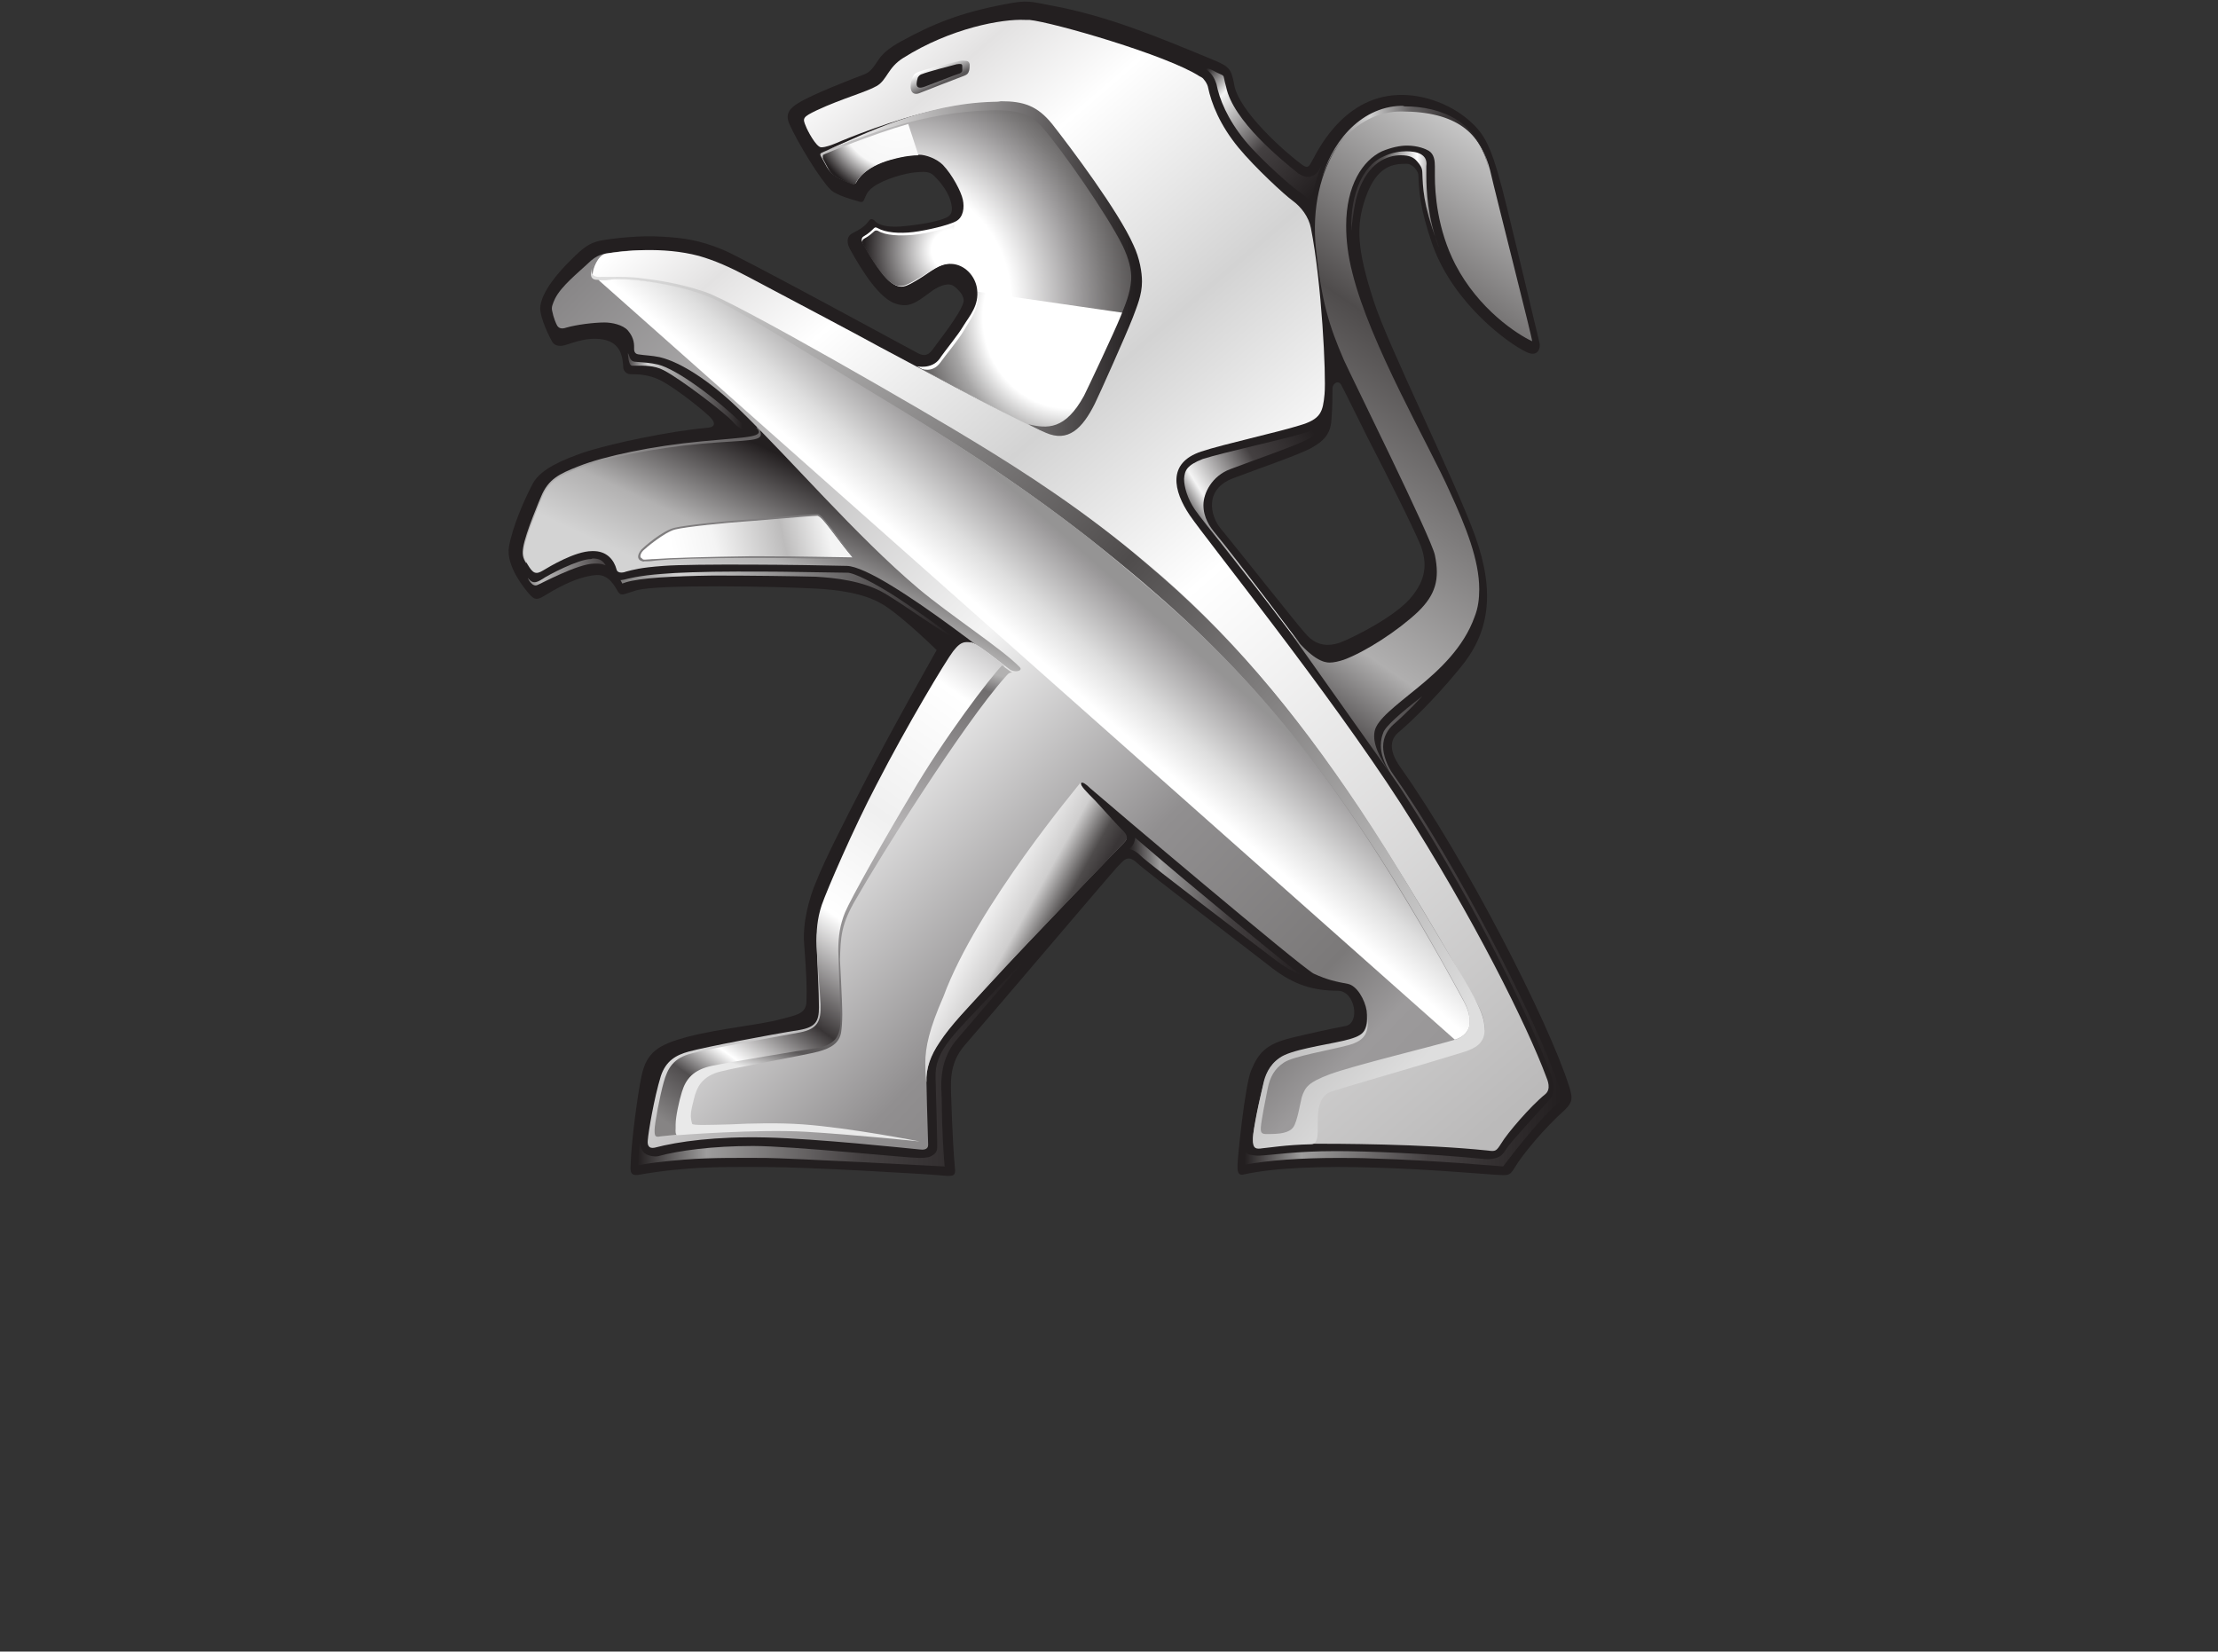 <svg xmlns:x="http://ns.adobe.com/Extensibility/1.0/" xmlns:i="http://ns.adobe.com/AdobeIllustrator/10.0/" xmlns:graph="http://ns.adobe.com/Graphs/1.0/" xmlns:cc="http://creativecommons.org/ns#" xmlns:dc="http://purl.org/dc/elements/1.1/" xmlns:rdf="http://www.w3.org/1999/02/22-rdf-syntax-ns#" xmlns:svg="http://www.w3.org/2000/svg" xmlns="http://www.w3.org/2000/svg" xmlns:xlink="http://www.w3.org/1999/xlink" version="1.1" id="svg2443" x="0px" y="0px" viewBox="0 0 390 290.4" enable-background="new 0 0 390 290.4" xml:space="preserve">
<rect x="0" y="0" width="390" height="290.4" fill="#333333" stroke="none"/>
    <g>
	<g>
		<path id="path2494" fill="#231F20" d="M275.9,191c-3.6-11.4-18.2-39.9-29.6-56c-2.5-3.5-1.6-5.3-0.2-6.4c1.3-1.1,5.6-5,10.6-11.1    c5.1-6.1,6.3-13.1,2.7-23.2c-3.6-10-15.4-33.6-17.9-41.5c-2.9-9-3.1-13.1-1.4-18c2-5.8,5-6,7.2-6c1.2,0,2.1,1.4,2.1,2    c0.1,2.6,0.2,5.7,2.5,12.3c3.8,10.5,13.5,17.4,16.5,18.8c2.1,1,2.5-0.8,2.3-1.6c-0.2-0.8-3.3-13.9-5.7-23.7    c-2.5-10.3-3.7-12.5-5.9-14.7c-3.5-3.5-8.8-5.4-13.3-5.2c-10.1,0.4-14.5,10.7-15.1,11.6c-0.5,0.9-0.7,1.4-1.7,0.7    c-2.9-2.1-11.3-9.5-12-14.2c-0.5-2.7-0.9-3.1-3.5-4.2c-10.1-4.2-18.8-7.8-28.5-9.6c-3.9-0.7-4.1-1.1-8.6-0.2    c-7.7,1.5-12.4,3.4-18.2,6.6c-3.2,1.8-3.6,3-4.2,3.8c-0.5,0.7-1,1.5-2.1,1.9c-1.9,0.7-9.1,3.5-11.5,5c-1.5,0.9-2.4,1.9-1.6,3.7    c1.4,3.2,5.5,9.9,7.3,11.6c1.1,1,3.8,1.7,4.5,1.9c0.6,0.2,1.1,0.4,1.3-0.1c0.3-0.6,0.4-1.4,1.6-2.3c1.9-1.4,5.5-2.4,7.4-2.6    c1.5-0.1,2.3-0.2,3.1,0.4c0.7,0.6,2.5,2.5,3.1,4.5c0.6,1.9,0.2,2.7-0.8,3.1c-1,0.5-4.1,1.2-7.7,1.5c-3.6,0.3-4.6-0.7-4.8-1    c-0.2-0.2-0.7-0.5-1,0c-0.6,0.9-1.5,1.5-2.9,2.2c-0.8,0.4-1.2,1.3-0.5,2.7c2.3,4.2,5.3,8.8,8.1,9.7c2.2,0.7,3.4,0,5.9-1.9    c2.2-1.7,3.7-1.7,4.3-1.2c0.7,0.5,2,1.7,1.7,2.9c-0.6,2.1-4.6,7.1-5.3,8.1c-0.7,1-1.4,1.5-2.7,0.8c-1.9-1-30.5-16.6-34.3-18.2    c-4.2-1.7-6.9-2.1-11-2.3c-3.3-0.2-7.7,0.2-10.5,0.7c-2,0.4-3.2,1.4-5,3.2c-2.6,2.5-5.3,5.8-5.6,8.4c-0.2,1.9,1.9,5.9,2.1,6.2    c0.2,0.3,0.6,0.8,1.7,0.7c1.1-0.1,4-1.7,7.3-1.1c3.1,0.6,3.4,3.1,3.5,5c0,0.3,0.4,1.1,1.3,1.1c1.2,0,3.1,0,5.3,1.1    c2.7,1.4,8.1,5.7,8.9,6.7c0.7,0.8,0.6,1.5-0.6,1.6c-6.8,0.6-17.2,2.8-22,4.4c-3.4,1.2-7.4,2.8-8.8,5.4c-1.6,3-3.6,7.7-4.2,11.1    c-0.6,3.4,2.8,7.5,3.7,8.5c0.6,0.6,1,1,2.1,0.4c1.7-1,5.7-3.6,9.6-3.9c2.3-0.1,3.3,2.2,3.8,3c0.6,0.8,1.1,0.3,3.2-0.3    c3.7-1.1,24.5-0.7,31.8-0.3c3.3,0.2,8,0.7,11.4,2.7c3.4,2,9.6,8.1,9.6,8.1s-8.2,14.5-12.6,23.1c-4.1,7.9-7.1,13.9-8.5,17.4    c-1.4,3.2-2.5,7.6-2.2,11.2c0.4,5.2,0.5,7.8,0.4,10.2c-0.1,2.1-1.9,2.3-4.5,3c-3.6,1-10.6,1.6-16.4,3.1c-5.2,1.4-7.2,2.7-8.1,6.9    c-0.7,3.3-1.8,11.6-1.9,15.4c-0.1,1.5-0.1,2.3,1.8,1.9c1.1-0.2,4.1-0.7,8-1c4.8-0.4,10.1-0.3,14.1-0.3c7.5,0,29.5,1.3,31,1.5    c1.9,0.2,2.3,0,2.1-1.4c-0.2-1.8-0.5-7.7-0.6-11.2c-0.1-3.5-0.6-7,2.4-10.4c3-3.4,25.4-29.8,26.7-31.2c1.1-1.1,1.8-2.4,3.5-0.8    c1.7,1.6,20.2,15.7,23.9,18.6c3.8,2.9,7.2,3.9,11.5,3.9c3,0.1,3.9,5.7,1.3,6.2c-2.7,0.5-6.7,1.4-9.6,2.1c-4.4,1.1-5.7,2.6-7,5.7    c-1.1,2.6-2.4,15.5-2.4,16.6c0,0.8-0.1,2,1.1,1.7c5.4-1.2,13.9-1.5,23.1-1.2c10.5,0.3,20.7,1.3,22.1,1.3c1.5,0.1,1.7-0.1,2.5-1.4    c1.3-2.2,5.3-7,8.7-10C276.5,193.8,276.6,193.2,275.9,191 M235.6,113c-2.7,0.9-4.4,0.1-5.7-1.2c-1.3-1.3-11.9-14.8-15.3-18.9    c-1.7-2.1-3-6.8,2.2-8.8c4.2-1.6,11.8-4.2,13.9-5.4c2.1-1.2,3.2-2.4,3.4-4.7c0.2-2.3,0.2-4.9,0.2-5.7c0-0.9,1.1-1.6,1.6-0.5    c0.4,0.7,2.3,4.6,4.6,9.2c3.5,6.8,7.8,15.3,9.3,18.9c1.3,3.5,0.7,6.1-1.4,8.8C245.6,108.4,237.5,112.3,235.6,113"/>

        <linearGradient id="path2520_1_" gradientUnits="userSpaceOnUse" x1="18.217" y1="740.817" x2="-24.142" y2="805.695" gradientTransform="matrix(1.376 0 0 1.452 247.608 -1047.499)">
			<stop offset="0" style="stop-color:#D3D3D3"/>
            <stop offset="0.368" style="stop-color:#4F4C4C"/>
            <stop offset="0.368" style="stop-color:#4F4C4C"/>
            <stop offset="0.813" style="stop-color:#B0AFAF"/>
            <stop offset="1" style="stop-color:#231F20"/>
		</linearGradient>
        <path id="path2520" fill="url(#path2520_1_)" d="M246.4,18.8c-8.3,0-16.6,10.1-15,25.1l0,0c1,9.2,2.3,13.4,4.9,19.4l0,0    c1.3,2.9,15.4,31.3,16,34.3l0,0c0.9,4.3,0.1,7-3,10l0,0c-3.5,3.3-9.2,7-13,8.4l0,0c-0.9,0.3-1.8,0.5-2.5,0.5l0,0    c-0.9,0-3.1-0.3-7.2-5.7l0,0l18.2,25.7c-2.3-3.3-3.5-5.8-3.1-7.9l0,0c0.4-2.1,3.7-4.5,7.6-7.7l0,0c3.8-3.1,8.1-7.1,10-12.5l0,0    c0.6-1.5,0.8-3.1,0.8-4.8l0,0c0-5.1-2.3-10.9-5.2-17.2l0,0c-3.6-8.1-14-25.9-17.1-38.4l0,0c-0.8-3.1-1.1-5.8-1.1-8.3l0,0    c0-7.1,2.9-11.5,6.3-13.1l0,0c1.7-0.7,3.2-1,4.4-1l0,0c1.9,0,3.3,0.6,3.8,0.9l0,0c1,0.6,1.1,1.8,1.1,2.8l0,0v0.2    c0,0.2,0,0.7,0,1.5l0,0c0,2.9,0.4,9.3,3.6,15.5l0,0c4.1,7.9,10.9,12.3,13.5,13.5l0,0c0.2,0.1-6.3-25.3-7.4-30.1l0,0    C260.6,24.5,256.9,18.9,246.4,18.8L246.4,18.8C246.5,18.8,246.5,18.8,246.4,18.8L246.4,18.8C246.4,18.8,246.4,18.8,246.4,18.8"/>

        <linearGradient id="path2546_1_" gradientUnits="userSpaceOnUse" x1="-100.823" y1="787.893" x2="-93.143" y2="770.303" gradientTransform="matrix(1.376 0 0 1.452 247.608 -1047.499)">
			<stop offset="0" style="stop-color:#B2B1B1"/>
            <stop offset="0.2" style="stop-color:#B2B1B1"/>
            <stop offset="0.99" style="stop-color:#656263"/>
            <stop offset="0.99" style="stop-color:#656263"/>
            <stop offset="1" style="stop-color:#656263"/>
		</linearGradient>
        <path id="path2546" fill="url(#path2546_1_)" d="M133,75.2c1.6,1.7-1.2,1.6-9.6,2.4l0,0c-8.6,0.8-17.2,2.6-21.7,4.4l0,0    c-3.3,1.3-5.3,2.2-6.6,5.4l0,0c0,0-2.7,6.3-3.1,8.8l0,0c-0.2,1.2-0.1,1.9,0.5,2.8l0,0c0.3,0.5,1.1-16.4,21.8-17.5l0,0    c18.3-1,22.8-3,19.2-6.7l0,0L133,75.2L133,75.2z"/>

        <linearGradient id="path2572_1_" gradientUnits="userSpaceOnUse" x1="4.07" y1="745.632" x2="-5.358" y2="744.741" gradientTransform="matrix(1.376 0 0 1.452 247.608 -1047.499)">
			<stop offset="0" style="stop-color:#4F4C4C"/>
            <stop offset="0.359" style="stop-color:#FFFFFF"/>
            <stop offset="0.359" style="stop-color:#FFFFFF"/>
            <stop offset="0.824" style="stop-color:#4F4C4C"/>
            <stop offset="1" style="stop-color:#393536"/>
		</linearGradient>
        <path id="path2572" fill="url(#path2572_1_)" d="M247.3,26.6c-1.1,0-2.5,0.2-4,0.9l0,0c-2.9,1.2-5.5,5.1-5.7,11.6l0,0l0,1.5    c0,0,0.4-4.4,1.1-6.5l0,0c1.8-5.6,5.3-6.8,7.6-6.8l0,0c1.6,0,2.3,0.4,2.9,1.1l0,0c0.5,0.6,0.9,1.1,0.9,2l0,0    c0.1,2.5,0.1,5.4,2.5,11.9l0,0c0.1,0.4,0.3,0.8,0.4,1.2l0,0c-2-5.3-2.2-10.1-2.2-12.6l0,0c0-0.8,0-1.7,0-1.7l0,0    C251.1,27.1,249.1,26.6,247.3,26.6L247.3,26.6C247.3,26.6,247.3,26.6,247.3,26.6"/>

        <linearGradient id="path2596_1_" gradientUnits="userSpaceOnUse" x1="-80.916" y1="796.842" x2="-73.27" y2="779.33" gradientTransform="matrix(1.376 0 0 1.452 247.608 -1047.499)">
			<stop offset="0" style="stop-color:#D3D3D3"/>
            <stop offset="0.368" style="stop-color:#B2B1B1"/>
            <stop offset="0.99" style="stop-color:#231F20"/>
            <stop offset="1" style="stop-color:#231F20"/>
		</linearGradient>
        <path id="path2596" fill="url(#path2596_1_)" d="M133.7,75.9c0.6,1.8-1.8,1.4-10.2,2.1l0,0c-8.6,0.8-17.2,2.5-21.7,4.3l0,0    c-3.3,1.3-5.3,2.2-6.6,5.4l0,0c0,0-2.7,6.3-3.1,8.8l0,0c-0.2,1.2,0.1,1.9,0.7,2.8l0,0c0.9,1.5,1.4,1.8,2.7,1l0,0    c1-0.6,5.6-3.4,8.6-3.4l0,0c2.7-0.1,3.9,1.7,4.3,3.2l0,0c0.2,0.9,1.5,0.5,1.7,0.4l0,0c1.2-0.3,2.4-0.7,6.6-1l0,0    c5.1-0.4,24.9-0.2,32.2,0l0,0c6.5,0.2,32.3,21.5,32.7,21.6l0,0l1.3-2.8c-8.8-7.6-41.3-34.9-49.1-43l0,0L133.7,75.9L133.7,75.9z"/>

        <linearGradient id="path2632_1_" gradientUnits="userSpaceOnUse" x1="-5.39" y1="881.181" x2="-144.235" y2="739.931" gradientTransform="matrix(1.376 0 0 1.452 247.608 -1047.499)">
			<stop offset="0" style="stop-color:#918F90"/>
            <stop offset="0.121" style="stop-color:#9C9A9B"/>
            <stop offset="0.121" style="stop-color:#9C9A9B"/>
            <stop offset="0.17" style="stop-color:#7B7979"/>
            <stop offset="0.308" style="stop-color:#918F90"/>
            <stop offset="0.472" style="stop-color:#F4F4F4"/>
            <stop offset="0.841" style="stop-color:#7F7D7E"/>
            <stop offset="0.841" style="stop-color:#7F7D7E"/>
            <stop offset="0.962" style="stop-color:#4F4C4C"/>
            <stop offset="1" style="stop-color:#4F4C4C"/>
		</linearGradient>
        <path id="path2632" fill="url(#path2632_1_)" d="M107.7,44.4c-1.6,0.2-2.7,0.3-4.4,2l0,0c-1.7,1.6-4.6,3.9-5.7,6.1l0,0    c-0.4,0.9-0.7,1.5-0.5,2.2l0,0c0.2,1.1,0.7,2.3,0.9,2.6l0,0c0.3,0.4,0.7,0.6,1.6,0.3l0,0c1.7-0.5,4.8-0.9,6.7-0.9l0,0    c1.3,0,3.2,0.4,4.1,1.4l0,0c1.2,1.4,1.1,2.6,1.1,3.3l0,0c0,0.3,0.1,0.8,0.7,0.9l0,0c1.2,0.2,2.4,0.2,3.8,0.5l0,0    c3.8,0.9,8.9,4.3,13.7,8.9l0,0c9.3,9,20.8,22.5,31.8,31.8l0,0c5.6,4.7,14.7,10.6,17.8,13.8l0,0c0.6,0.6-0.6,1-1.6,0.5l0,0    c-0.4-0.2-5.6-4.5-6.8-4.8l0,0c-1-0.2-2,0-3,1.5l0,0c-8.7,12.6-18.6,33.8-22.7,43.8l0,0c-1,2.4-1.8,5.4-1.6,8.1l0,0    c0.1,2.7,0.4,8.1,0.4,10.7l0,0c0,2.5-0.6,3.5-3.4,4l0,0c-5.1,0.8-16.6,3-19.5,3.8l0,0c-2.2,0.6-4,1.6-4.9,4.3l0,0    c-1.2,3.9-2.2,9.9-2.3,11.3l0,0c-0.1,0.9,0.2,1.5,1.2,1.3l0,0c4.2-1.1,10.7-2,19.6-1.8l0,0c8.9,0.2,24.8,1.9,26.9,2.1l0,0    c0.7,0.1,1.6,0.1,1.6-0.8l0,0c0-1-0.2-5.5-0.3-11.3l0,0c-0.1-5.8,4.7-10,11.4-17.3l0,0c6.6-7.3,22.7-23.9,23.3-24.5l0,0    c0.4-0.4,0.8-0.8,0-1.7l0,0c-1.1-1.1-6.2-6.7-6.8-7.3l0,0c-0.3-0.3-0.9-1.2-0.7-1.5l0,0c0.2-0.3,0.9,0.2,1.6,0.9l0,0    c3.1,2.7,37,31.4,39.3,32.6l0,0c2.4,1.1,3.9,1.4,6,1.8l0,0c1.6,0.3,3,2.8,3.3,4.7l0,0c0.2,1.9,0.1,4.4-2.4,5l0,0    c-2.5,0.7-8.6,1.9-10.8,2.5l0,0c-2.2,0.6-3.6,1.7-4.6,4.3l0,0c-0.9,2.7-2.2,9.8-2.2,10.5l0,0c0,1.6,0.4,1.7,1.5,1.4l0,0    c1.4-0.4,3.1-0.9,9.6-1.1l0,0c10.9-0.4,27.5,1.1,29.6,1.3l0,0c0.7,0.1,1.3-0.7,1.6-1.2l0,0c2.3-4.2,1.7-5.3,4.8-7.9l0,0    c1.6-1.4,2.4-1.6,1.4-4.1l0,0c-10.1-24.3-19.7-40.8-35.3-61.9l0,0c-10-13.5-21.7-28.5-25.6-33.5l0,0l-47.1-28.4    c-2.8-1.4-24.5-13.2-28.3-15.1l0,0c-3.8-2-6.8-3.6-10.6-4.5l0,0c-2.7-0.6-5.4-0.9-7.8-0.9l0,0C111.8,43.9,109.6,44.1,107.7,44.4"/>

        <radialGradient id="path2660_1_" cx="-65.486" cy="757.992" r="31.581" gradientTransform="matrix(1.376 0 0 1.452 247.608 -1047.499)" gradientUnits="userSpaceOnUse">
			<stop offset="0" style="stop-color:#FFFFFF"/>
            <stop offset="0.467" style="stop-color:#FFFFFF"/>
            <stop offset="0.747" style="stop-color:#9C9A9B"/>
            <stop offset="0.747" style="stop-color:#9C9A9B"/>
            <stop offset="0.846" style="stop-color:#7B7979"/>
            <stop offset="1" style="stop-color:#4F4C4C"/>
		</radialGradient>
        <path id="path2660" fill="url(#path2660_1_)" d="M160.1,21.1c-6.8,1.9-15.4,5.6-15.7,5.8l0,0c-0.2,0.1-0.2,0.3-0.1,0.5l0,0    c0.1,0.2,1,1.8,1,1.8l0,0c0,0,0.5,1.1,1.8,1.9l0,0c1.3,0.8,2.6,1.1,2.9,1.2l0,0c0.3,0.1,0.5-0.1,0.6-0.3l0,0    c0.1-0.2,1.4-2.7,6.1-4l0,0c2.5-0.7,4.1-0.8,4.9-0.8l0,0c1.2,0,3.1,0.7,4.2,1.8l0,0c1.7,1.8,3.2,4.7,3.5,6.1l0,0    c0.3,1.4,0.1,3.1-1.2,3.8l0,0c-1.3,0.7-5.1,1.6-7.5,1.9l0,0c-2.5,0.3-4.9,0.1-6.3-0.7l0,0c-0.2-0.1-0.4-0.2-0.6,0l0,0    c-0.5,0.5-0.9,0.9-1.9,1.5l0,0c-0.2,0.1-0.4,0.5-0.2,0.9l0,0c0.2,0.5,3.2,5.7,5,7.1l0,0c1.8,1.4,2.7,0.8,4.9-0.5l0,0    c2.2-1.3,3.6-2.8,5.8-2.7l0,0c2.3,0.1,4.2,2.1,4.5,4.4l0,0c0.4,2.9-1.3,4.7-2.4,6.5l0,0c-1,1.7-3.2,4.3-4.2,5.8l0,0    c-1.4,1.9-4,1.3-4,1.3l0,0c0,0,12.5,6.7,19.7,10.5l0,0c2.9,1.5,7.3,0.1,10.4-5.9l0,0c0.7-1.4,5.2-11.5,6.3-14.5l0,0    c1.1-3,2.7-6.3,0.2-12l0,0c-2.6-5.7-10.6-16.2-13.8-20.3l0,0c-1.7-2.1-3.6-3.4-7.9-3.6l0,0c-0.5,0-1.1,0-1.7,0l0,0    C170.6,18.7,165.9,19.4,160.1,21.1"/>

        <radialGradient id="path2682_1_" cx="-58.394" cy="775.097" r="11.153" gradientTransform="matrix(1.376 0 0 1.399 247.608 -1040.396)" gradientUnits="userSpaceOnUse">
			<stop offset="0" style="stop-color:#FFFFFF"/>
            <stop offset="0.228" style="stop-color:#FFFFFF"/>
            <stop offset="1" style="stop-color:#231F20"/>
		</radialGradient>
        <path id="path2682" fill="url(#path2682_1_)" d="M160.5,41.3c-2.4,0.2-4.8,0.1-6.1-0.7l0,0c-0.2-0.1-0.4-0.1-0.6,0l0,0    c-0.5,0.4-0.8,0.8-1.9,1.4l0,0c-0.2,0.1-0.4,0.4-0.2,0.9l0,0c0.2,0.4,2.9,5.2,4.7,6.6l0,0c1.8,1.4,2.8,0.8,5-0.5l0,0    c2.2-1.2,3.7-2.7,5.9-2.7l0,0l0.5-6.8C166.5,40.2,162.8,41.1,160.5,41.3"/>

        <radialGradient id="path2708_1_" cx="-65.383" cy="734.239" r="13.143" gradientTransform="matrix(1.376 0 0 1.452 247.608 -1047.499)" gradientUnits="userSpaceOnUse">
			<stop offset="0" style="stop-color:#FFFFFF"/>
            <stop offset="0.571" style="stop-color:#F7F7F7"/>
            <stop offset="0.571" style="stop-color:#F7F7F7"/>
            <stop offset="0.863" style="stop-color:#231F20"/>
            <stop offset="1" style="stop-color:#231F20"/>
		</radialGradient>
        <path id="path2708" fill="url(#path2708_1_)" d="M144.8,27.2c-0.2,0.1-0.1,0.5-0.1,0.7l0,0c0.1,0.2,0.9,1.7,0.9,1.7l0,0    c0,0,0.4,1,1.7,1.7l0,0c1.2,0.7,2.3,1,2.6,1.1l0,0c0.3,0.1,0.5-0.1,0.6-0.3l0,0c0.1-0.2,1.4-2.7,6.1-4l0,0    c2.5-0.7,4.1-0.8,4.9-0.8l0,0l-1.8-5.5C153.4,23.6,145.1,27,144.8,27.2"/>

        <radialGradient id="path2738_1_" cx="-43.33" cy="759.86" r="43.539" gradientTransform="matrix(1.376 0 0 1.452 247.608 -1047.499)" gradientUnits="userSpaceOnUse">
			<stop offset="0" style="stop-color:#FFFFFF"/>
            <stop offset="0.253" style="stop-color:#FFFFFF"/>
            <stop offset="0.346" style="stop-color:#A7A6A6"/>
            <stop offset="0.346" style="stop-color:#A7A6A6"/>
            <stop offset="0.412" style="stop-color:#7B7979"/>
            <stop offset="0.472" style="stop-color:#4F4C4C"/>
            <stop offset="1" style="stop-color:#4F4C4C"/>
		</radialGradient>
        <path id="path2738" fill="url(#path2738_1_)" d="M169.5,58.1c-1,1.7-3.2,4.3-4.2,5.7l0,0c-1.4,1.9-3.4,1-3.4,1l0,0    c0,0,11.9,6.4,19.1,10.2l0,0c2.9,1.5,7.2,0.5,10.2-5.5l0,0c0.7-1.4,5.2-11.5,6.3-14.5l0,0l-25.6-3.7    C172.3,54.3,170.5,56.3,169.5,58.1"/>

        <linearGradient id="path2764_1_" gradientUnits="userSpaceOnUse" x1="-74.303" y1="785.164" x2="-95.863" y2="790.554" gradientTransform="matrix(1.376 0 0 1.452 247.608 -1047.499)">
			<stop offset="0" style="stop-color:#F4F4F4"/>
            <stop offset="0.258" style="stop-color:#BDBCBC"/>
            <stop offset="0.648" style="stop-color:#F4F4F4"/>
            <stop offset="0.896" style="stop-color:#FFFFFF"/>
            <stop offset="1" style="stop-color:#FFFFFF"/>
		</linearGradient>
        <path id="path2764" fill="url(#path2764_1_)" d="M130.8,91.6c-3,0.2-10.2,0.9-12.2,1.4l0,0c-2,0.5-5.2,3.3-5.7,3.8l0,0    c-0.7,0.8-0.7,1.5-0.2,1.7l0,0c0.5,0.2,1.5,0,2.3,0l0,0c2.5-0.2,9.3-0.5,17-0.5l0,0c4,0,8.3,0,11.8,0.1l0,0    c3.6,0.1,6.1,0.1,6.3,0.1l0,0c-3-3.4-5.5-7.6-6.5-7.6l0,0c0,0,0,0-0.1,0l0,0C142.2,90.6,131.7,91.6,130.8,91.6"/>
        <path id="path2776" fill="#7F7D7E" d="M112.7,98.6l0.1-0.1L112.7,98.6c-0.3-0.1-0.5-0.4-0.5-0.7c0-0.4,0.2-0.8,0.6-1.3    c0.5-0.5,3.7-3.3,5.8-3.8c2.1-0.5,9.2-1.2,12.2-1.4c0.8,0,11.4-1,12.8-1c0,0,0.1,0,0.1,0c0.3,0,0.7,0.3,1.1,0.8    c0.4,0.5,0.9,1.1,1.5,1.8c1.1,1.5,2.5,3.4,4,5.1l0.2,0.2l-0.3,0c0,0-0.1,0-0.2,0c-1.3,0-9.4-0.2-16.9-0.2c-0.4,0-0.7,0-1.1,0    c-7.7,0-14.5,0.2-17,0.5c-0.6,0.1-1.2,0.1-1.7,0.1C113.2,98.8,112.9,98.7,112.7,98.6 M113.4,98.4c0.5,0,1.1-0.1,1.7-0.1    c2.5-0.2,9.3-0.4,17-0.5c0.4,0,0.7,0,1.1,0c7.1,0,15,0.2,16.7,0.2c-2.1-2.5-4-5.3-5.2-6.6c-0.4-0.4-0.8-0.7-0.9-0.7c0,0,0,0-0.1,0    c-1.4,0-12,1-12.8,1c-3,0.2-10.2,0.9-12.2,1.4c-1.9,0.5-5.2,3.3-5.6,3.7c-0.4,0.4-0.5,0.8-0.5,1c0,0.2,0.1,0.3,0.3,0.4    C113,98.4,113.2,98.4,113.4,98.4"/>

        <linearGradient id="path2810_1_" gradientUnits="userSpaceOnUse" x1="1473.115" y1="1411.597" x2="1699.826" y2="1687.811" gradientTransform="matrix(0.603 0 0 0.636 -744.323 -884.904)">
			<stop offset="0" style="stop-color:#FFFFFF"/>
            <stop offset="6.895450e-02" style="stop-color:#E3E2E2"/>
            <stop offset="0.157" style="stop-color:#FFFFFF"/>
            <stop offset="0.33" style="stop-color:#D3D3D3"/>
            <stop offset="0.33" style="stop-color:#D3D3D3"/>
            <stop offset="0.502" style="stop-color:#FFFFFF"/>
            <stop offset="0.98" style="stop-color:#BBBABA"/>
            <stop offset="0.98" style="stop-color:#BBBABA"/>
            <stop offset="1" style="stop-color:#BBBABA"/>
		</linearGradient>
        <path id="path2810" fill="url(#path2810_1_)" d="M158.8,10.2c-2.7,1.7-2.8,3.8-4.6,4.9l0,0c-1.9,1.1-6.1,2.2-10.6,4.3l0,0    c-2.5,1.2-2.5,1.4-1.9,2.8l0,0c0.2,0.6,1.8,3.7,2.7,3.7l0,0c0.8,0,1.8-0.4,2.8-0.8l0,0c1.3-0.6,10.2-4.2,17.2-5.7l0,0    c7.8-1.8,16.2-1.9,19.2,1.4l0,0c4.5,5.1,12.5,16.4,14.9,21.4l0,0c2.4,4.9,2.1,7.2,0.6,12.2l0,0c-1.5,4.6-7,16.6-8.6,19.1l0,0    c-1.6,2.5-3.6,3.9-8.3,1.8l0,0c-5.1-2.2-23.7-12.3-27.7-14.4l0,0c-2.7-1.5-14.2-7.6-22.9-12.2l0,0c-3.2-1.7-5.9-2.9-8.7-3.7l0,0    c-6.4-1.7-13.3-0.9-16.4-0.4l0,0c-1.4,0.3-2.3,2.7-2.3,3.7l0,0c0.1,0.8,1.6,0.7,3.4,0.6l0,0c0.9-0.1,2-0.1,2.9,0l0,0    c2.3,0.2,10,1,14.5,3l0,0c4.7,2,28.4,15.5,34.4,18.9l0,0c45.5,26.1,65,43,100.2,105.4l0,0c1.6,2.8,2.3,6.2-0.2,7l0,0    c-3.6,1.1-18.6,4.1-23.1,5.7l0,0c-3.8,1.3-4.3,1.6-4.9,3.6l0,0c-0.6,2.3-1.6,6.8-1.4,7.7l0,0c0.1,0.4-0.2,0.9,0.6,0.9l0,0    c4.2,0,19.4,0,31,1.2l0,0c1.4,0.2,1.5,0.1,2.4-1.3l0,0c1-1.7,5.1-6.5,7.7-8.6l0,0c1.1-0.9,0.4-2.5,0.2-3l0,0    c-3.3-8.9-12.8-28.1-25.6-48.1l0,0c-12.7-19.7-34.1-46.3-37.1-50.7l0,0c-2.9-4.3-4-9.2,2-11.2l0,0c3.9-1.3,13.5-3.4,17.3-4.6l0,0    c3.8-1.1,4.1-2.4,4.4-5.5l0,0c0.3-3.3-0.5-19.6-2.4-29.2l0,0c-0.4-2-1.7-3.7-3.2-4.8l0,0c-1.4-1-6.6-5.8-9.5-9.3l0,0    c-3.3-4-4.8-7.8-5.4-10.7l0,0c0,0-0.1-0.6-0.7-1.3l0,0c-0.2-0.3-0.4-0.4-0.8-0.6l0,0c-5.7-3.7-25.8-9.5-29.9-9.9l0,0    c-0.2,0-0.5,0-0.8,0l0,0C176.3,3.3,167.2,4.9,158.8,10.2"/>

        <linearGradient id="path2832_1_" gradientUnits="userSpaceOnUse" x1="-100.63" y1="754.091" x2="1.039" y2="850.657" gradientTransform="matrix(1.376 0 0 1.452 247.608 -1047.499)">
			<stop offset="0" style="stop-color:#DEDEDE"/>
            <stop offset="0.507" style="stop-color:#4F4C4C"/>
            <stop offset="1" style="stop-color:#DEDEDE"/>
		</linearGradient>
        <path id="path2832" fill="url(#path2832_1_)" d="M105,49.2c1.4,0,4.7-0.1,6.9,0.1l0,0c4.2,0.5,9.6,1.7,13,3.1l0,0    c4.8,2,27.2,16.1,33,19.5l0,0c17.5,10.4,30.7,20,43.2,30.6l0,0c19,16.2,35.5,35,56.1,73.1l0,0c0.8,1.5,1.2,2.6,1.2,4l0,0    c0.1,2.1-1.7,2.9-2.2,3.1l0,0c-3.5,1.1-18.1,4.6-22.4,6.2l0,0c-3.7,1.4-4.3,2.2-4.9,4l0,0c-0.2,0.7-0.8,4.4-1.5,5.3l0,0    c-0.7,1-2.4,1.2-4.2,1.2l0,0c-1.1,0-1.6,0.1-1.5-1.2l0,0c0.1-1.3,0.8-4.8,1.2-6.8l0,0c0.4-2,1.2-3.5,2.9-4.6l0,0    c1.7-1.1,7.8-2.1,11.2-3l0,0c3.4-0.9,3.6-2.5,3.5-5.2l0,0c0,2.9-0.9,3.6-4.3,4.4l0,0c-3.5,0.8-9.3,1.6-11.2,3l0,0    c-1.9,1.3-2.6,3.2-2.9,4.7l0,0c-1.2,5.1-1.9,8.8-1.8,10.1l0,0c0.1,1.1,0.5,1.3,1.7,1.1l0,0c1.2-0.1,4.1-0.6,8.5-0.7l0,0    c1.3,0,1.2-1.7,1.2-3.5l0,0c0-0.7,0-2.7,0.4-3.6l0,0c0.3-1,1-1.9,2.1-2.2l0,0c2.4-0.8,16-4.7,22.8-6.8l0,0c3-0.9,4.3-2,4-4.8l0,0    c-0.2-2.5-2.4-6.3-6.4-12.8l0,0c-3.9-6.5-8.9-15.4-15.5-25.3l0,0c-11.7-17.5-23.2-31.1-37.5-43.1l0,0    C191,90,179.9,82.9,171.7,77.9l0,0c-8.1-5-42.5-24.9-47.8-26.6l0,0c-4.8-1.6-8.7-2.1-12.1-2.5l0,0c-2.3-0.2-4.3-0.1-6.4-0.1l0,0    c-2,0-1.3-1.7-1-2.4l0,0C104.2,46.9,103.1,49.2,105,49.2"/>

        <linearGradient id="path2864_1_" gradientUnits="userSpaceOnUse" x1="-51.661" y1="800.867" x2="-91.094" y2="859.818" gradientTransform="matrix(1.376 0 0 1.452 247.608 -1047.499)">
			<stop offset="0" style="stop-color:#C8C7C8"/>
            <stop offset="9.999080e-02" style="stop-color:#FFFFFF"/>
            <stop offset="0.349" style="stop-color:#F0F0F0"/>
            <stop offset="0.538" style="stop-color:#FFFFFF"/>
            <stop offset="0.714" style="stop-color:#393536"/>
            <stop offset="0.841" style="stop-color:#FFFFFF"/>
            <stop offset="0.91" style="stop-color:#514E4F"/>
            <stop offset="1" style="stop-color:#868484"/>
		</linearGradient>
        <path id="path2864" fill="url(#path2864_1_)" d="M167.6,114.5c-1.3,1.7-8.1,13-13.5,23.5l0,0c-4,7.6-8.7,18.5-9.6,21.1l0,0    c-0.8,2.4-1,4.6-0.9,7.3l0,0c0.1,2.7,0.5,7,0.7,10.2l0,0c0.1,3-0.6,4.3-3.5,4.9l0,0c-2.5,0.5-15.8,2.8-19.1,3.7l0,0    c-3.3,0.8-4.3,2.6-5,5.1l0,0c-0.7,2.5-1.6,7.3-1.6,8.4l0,0c0,1.1,0.1,1.3,1.1,1.1l0,0c0.9-0.1,3-0.3,3.8-0.4l0,0    c0.9-0.1,0.7-0.7,0.9-1.7l0,0c0.2-0.9,0.4-2.3,0.9-4.5l0,0c0.5-2.2,1.1-3.9,4-4.8l0,0c2.9-0.9,16-3.1,18.2-3.8l0,0    c2.2-0.6,3.6-1.7,3.9-4l0,0c0.3-2.3-0.2-7.3-0.3-11.3l0,0c-0.1-4.2-0.1-6.1,2.1-10.7l0,0c4.3-8.8,17.8-29.5,27-41.5l0,0    c0,0-0.9-0.7-1.9-1.5l0,0c-1.3-1-3-2.3-4-2.6l0,0c-0.3-0.1-0.6-0.1-0.8-0.1l0,0C169,112.9,168.4,113.5,167.6,114.5"/>

        <linearGradient id="path2890_1_" gradientUnits="userSpaceOnUse" x1="-56.012" y1="831.698" x2="-45.642" y2="837.806" gradientTransform="matrix(1.376 0 0 1.452 247.608 -1047.499)">
			<stop offset="0" style="stop-color:#FFFFFF"/>
            <stop offset="0.521" style="stop-color:#CFCECE"/>
            <stop offset="0.521" style="stop-color:#CFCECE"/>
            <stop offset="0.835" style="stop-color:#4F4C4C"/>
            <stop offset="1" style="stop-color:#393536"/>
		</linearGradient>
        <path id="path2890" fill="url(#path2890_1_)" d="M165.9,175.2c-2.5,5.7-3.2,8.9-3.2,11.8l0,0c0,2.5,0.2,3.3,0.2,3.3l0,0    c-0.1-2.5,0.8-4.8,2.3-7l0,0c2-3.1,5.1-6.2,8.9-10.4l0,0c6.7-7.3,23-24.1,23.6-24.8l0,0c0.4-0.4,0.8-0.9-0.1-1.9l0,0    c-1.6-1.6-2.5-2.7-5-5.4l0,0c-1.6-1.6-2.6-2.6-2.6-3.2l0,0l0,0l0,0C190,137.7,171.8,159.2,165.9,175.2"/>

        <linearGradient id="path2918_1_" gradientUnits="userSpaceOnUse" x1="-50.191" y1="803.353" x2="-39.203" y2="790.198" gradientTransform="matrix(1.376 0 0 1.452 247.608 -1047.499)">
			<stop offset="0" style="stop-color:#FFFFFF"/>
            <stop offset="0.209" style="stop-color:#FFFFFF"/>
            <stop offset="0.5" style="stop-color:#DEDEDE"/>
            <stop offset="0.5" style="stop-color:#DEDEDE"/>
            <stop offset="0.945" style="stop-color:#9C9A9B"/>
            <stop offset="1" style="stop-color:#959494"/>
		</linearGradient>
        <path id="path2918" fill="url(#path2918_1_)" d="M105.2,49.2l150.6,133.6c1.5-0.4,2.5-1.5,2.6-2.7l0,0c0.1-1.3-0.2-2.5-1-4l0,0    c-20.9-38.6-36.6-56.7-55.7-73l0,0c-3.3-2.8-6.6-5.6-10.1-8.4l0,0c-9.7-7.6-20.3-14.8-33.1-22.6l0,0c-3.7-2.2-14.1-8.6-22.4-13.6    l0,0c-4.8-2.9-8.9-5.2-10.7-6l0,0c-3.3-1.5-8.6-2.7-13-3.2l0,0c-1.4-0.2-2.8-0.2-4.4-0.2l0,0C107.1,49.2,106.2,49.2,105.2,49.2"/>

        <linearGradient id="path2942_1_" gradientUnits="userSpaceOnUse" x1="-25.903" y1="729.856" x2="-11.578" y2="744.511" gradientTransform="matrix(1.376 0 0 1.452 247.608 -1047.499)">
			<stop offset="0" style="stop-color:#231F20"/>
            <stop offset="0.179" style="stop-color:#F4F4F4"/>
            <stop offset="0.579" style="stop-color:#444041"/>
            <stop offset="1" style="stop-color:#231F20"/>
		</linearGradient>
        <path id="path2942" fill="url(#path2942_1_)" d="M211.5,11.8c0.4,0.3,0.8,0.5,1.1,0.8l0,0c1,1,1.2,2,1.3,2.2l0,0    c0.5,2.6,1.9,6.1,5,9.9l0,0c2.7,3.3,8.3,8.2,9.5,9l0,0c0.7,0.5,1.5,1.1,2.1,1.8l0,0c0.4-2,1-4.2,1.8-6.3l0,0    c-0.1,0.2-0.3,0.5-0.5,0.9l0,0c-0.3,0.4-0.8,0.9-1.7,1l0,0h0h-0.1c-0.7,0-1.2-0.3-1.7-0.6l0,0c-3-2.4-11.5-9.3-12.7-15.2l0,0    c-0.8-2.8,0.2-1.5-2.5-3l0,0c-0.8-0.3-1.5-0.6-2.2-0.9l0,0C211,11.5,211.3,11.6,211.5,11.8"/>

        <linearGradient id="path2966_1_" gradientUnits="userSpaceOnUse" x1="-24.183" y1="790.759" x2="-7.887" y2="780.06" gradientTransform="matrix(1.376 0 0 1.452 247.608 -1047.499)">
			<stop offset="0" style="stop-color:#231F20"/>
            <stop offset="0.179" style="stop-color:#F4F4F4"/>
            <stop offset="0.579" style="stop-color:#444041"/>
            <stop offset="1" style="stop-color:#231F20"/>
		</linearGradient>
        <path id="path2966" fill="url(#path2966_1_)" d="M229.1,76.2c-4,1.2-13.8,3.3-17.6,4.5l0,0c-2.8,1.1-3.2,2-3.3,3.5l0,0v0    c0,1.4,0.6,3.5,1.9,5.4l0,0c1.5,2.2,8.6,10.7,16.5,21.2l0,0c0.9,1.2,1.3,1.6,2,2.4l0,0c-0.3-0.4-11.5-15.3-14.9-19.4l0,0    c-1-1.2-2.1-2.8-2.1-5l0,0c0-2.1,1.5-5.1,4.7-6.3l0,0c4.2-1.6,12-4.3,13.7-5.3l0,0c1.7-1,2.2-1.5,2.5-2.7l0,0    C231.7,75.3,230.5,75.8,229.1,76.2"/>

        <linearGradient id="path2992_1_" gradientUnits="userSpaceOnUse" x1="-11.102" y1="738.712" x2="10.309" y2="738.712" gradientTransform="matrix(1.376 0 0 1.452 247.608 -1047.499)">
			<stop offset="0" style="stop-color:#656263"/>
            <stop offset="0.286" style="stop-color:#D3D3D3"/>
            <stop offset="0.533" style="stop-color:#656263"/>
            <stop offset="0.758" style="stop-color:#393536"/>
            <stop offset="1" style="stop-color:#231F20"/>
		</linearGradient>
        <path id="path2992" fill="url(#path2992_1_)" d="M246.4,18.6c-7.5,0.2-12.6,7-14.1,13.3l0,0c1.5-5.7,6.4-12.3,14.1-12.3l0,0    c9.8,0,13.9,3.9,15.3,9.8l0,0c-1.7-8-8.2-10.7-14.8-10.7l0,0C246.8,18.6,246.6,18.6,246.4,18.6"/>

        <linearGradient id="path3016_1_" gradientUnits="userSpaceOnUse" x1="-98.489" y1="850.051" x2="-49.121" y2="850.051" gradientTransform="matrix(1.376 0 0 1.452 247.608 -1047.499)">
			<stop offset="0" style="stop-color:#231F20"/>
            <stop offset="0.179" style="stop-color:#9E9D9D"/>
            <stop offset="0.579" style="stop-color:#444041"/>
            <stop offset="1" style="stop-color:#231F20"/>
		</linearGradient>
        <path id="path3016" fill="url(#path3016_1_)" d="M175.4,173.7c-7.6,8.2-11.1,10.8-10.9,15.9l0,0c0.1,3,0.3,10.5,0.3,11.6l0,0    c0,0.8,0.1,1.5-1.1,2.1l0,0c-0.6,0.3-1.6,0.3-2.1,0.3l0,0c-2.1,0-22.2-2.1-29.2-2.1l0,0c-7.1,0-13.1,0.8-16.7,1.8l0,0    c-0.6,0.1-2.1,0-2.7-0.9l0,0c-0.3-0.5-0.4-1-0.5-1.4l0,0c-0.2,1.4-0.3,3.1-0.3,3.9l0,0c1.3-0.3,4.3-0.7,8.1-1l0,0    c4.9-0.4,10.5-0.3,14.3-0.3l0,0c3.7,0,31.4,1.5,31.5,1.5l0,0c-0.2-2.2-0.5-7.6-0.5-10.9l0,0c0-0.9,0-0.9-0.1-3.2l0,0    c0-2.6,0.5-5.7,2.9-8.4l0,0c1.3-1.5,6.4-7.5,11.8-13.8l0,0C178.3,170.6,176.7,172.4,175.4,173.7"/>

        <linearGradient id="path3040_1_" gradientUnits="userSpaceOnUse" x1="-35.673" y1="831.104" x2="-13.592" y2="831.104" gradientTransform="matrix(1.376 0 0 1.452 247.608 -1047.499)">
			<stop offset="0" style="stop-color:#231F20"/>
            <stop offset="0.179" style="stop-color:#9E9D9D"/>
            <stop offset="0.579" style="stop-color:#444041"/>
            <stop offset="1" style="stop-color:#231F20"/>
		</linearGradient>
        <path id="path3040" fill="url(#path3040_1_)" d="M198.5,149.3c0.8,0.1,1.5,0.6,2.1,1.2l0,0c1.4,1.4,20.1,15.6,23.8,18.4l0,0    c1.6,1.2,3,2,4.5,2.6l0,0c-1.3-0.9-3.1-2.4-5.6-4.4l0,0c-3.6-2.9-8.1-6.7-12.7-10.5l0,0c-3.9-3.2-7.7-6.5-11-9.3l0,0    C199.5,148.5,198.8,149.1,198.5,149.3"/>

        <linearGradient id="path3064_1_" gradientUnits="userSpaceOnUse" x1="-20.89" y1="834.07" x2="19.667" y2="834.07" gradientTransform="matrix(1.376 0 0 1.452 247.608 -1047.499)">
			<stop offset="0" style="stop-color:#231F20"/>
            <stop offset="0.179" style="stop-color:#9E9D9D"/>
            <stop offset="0.579" style="stop-color:#444041"/>
            <stop offset="1" style="stop-color:#231F20"/>
		</linearGradient>
        <path id="path3064" fill="url(#path3064_1_)" d="M243.2,128.9c-0.2,0.5-0.4,1.2-0.4,2.2l0,0c0,1.2,0.4,2.9,1.9,5.2l0,0    c0.9,1.3,1.8,2.6,2.6,3.9l0,0c12.9,20.1,22,39.6,25.4,48.7l0,0c0.7,2.2,0.6,3.3-0.1,4.3l0,0c0,0-6.7,7.3-7.6,8.6l0,0    c-0.3,0.5-0.6,1-1.1,1.4l0,0c-0.5,0.4-1.6,0.7-2.8,0.6l0,0c-10-1-20.8-1.4-26.2-1.4l0,0c-7.1,0-11.2,0.7-13.5,0.8l0,0    c-1.3,0-2.2-0.3-2.3-0.5l0,0c0,0,0-0.1-0.1-0.1l0,0c-0.1,1-0.2,1.8-0.2,2.2l0,0c4.3-0.8,10-1.2,16.4-1.2l0,0c2,0,4.1,0,6.3,0.1    l0,0c10.5,0.3,22.7,1.4,22.8,1.4l0,0c0,0,5.9-7.9,9.5-11l0,0c0.6-0.5,0.9-0.5,0.9-1l0,0c0-0.4-0.2-1-0.5-1.9l0,0    c-3.8-11.4-18.1-39.4-29.2-55l0,0c-1.1-1.5-1.8-3.5-1.8-4.9l0,0c0-1.8,0.9-3.1,1.8-3.9l0,0c0.8-0.7,2.7-2.4,5.1-5l0,0    C246.2,125.4,243.5,127.8,243.2,128.9"/>

        <linearGradient id="path3086_1_" gradientUnits="userSpaceOnUse" x1="-100.661" y1="794.463" x2="-58.383" y2="794.463" gradientTransform="matrix(1.376 0 0 1.452 247.608 -1047.499)">
			<stop offset="0" style="stop-color:#7B7979"/>
            <stop offset="0.179" style="stop-color:#D3D3D3"/>
            <stop offset="1" style="stop-color:#231F20"/>
		</linearGradient>
        <path id="path3086" fill="url(#path3086_1_)" d="M116.5,100.9c-4.2,0.3-6.3,0.9-6.7,1l0,0c-0.4,0.1-0.7,0.1-0.7,0.1l0,0    c0.1,0.2,0.3,0.5,0.3,0.6l0,0c0.1,0,0.3-0.1,0.6-0.2l0,0c2.6-0.8,8.2-1.1,15.4-1.2l0,0c6.8,0,14.2,0.1,18,0.2l0,0    c3.4,0.2,8.3,0.7,12.1,2.9l0,0c3.6,2.1,11.4,7.8,11.8,7.5l0,0c-3.2-2.4-6.5-4.7-9.5-6.7l0,0c-4-2.6-7.8-4.5-8.9-4.4l0,0    c-12.2-0.2-12.2-0.2-19.3-0.2l0,0C123.9,100.5,118.6,100.7,116.5,100.9"/>

        <linearGradient id="path3108_1_" gradientUnits="userSpaceOnUse" x1="-99.728" y1="768.735" x2="-85.052" y2="768.735" gradientTransform="matrix(1.376 0 0 1.452 247.608 -1047.499)">
			<stop offset="0" style="stop-color:#444041"/>
            <stop offset="0.179" style="stop-color:#D3D3D3"/>
            <stop offset="1" style="stop-color:#231F20"/>
		</linearGradient>
        <path id="path3108" fill="url(#path3108_1_)" d="M111.1,64.3c0.2,0,0.5,0,0.8,0l0,0c1.2,0,3.1-0.1,4.8,0.8l0,0    c3.1,1.6,11,7.7,12.2,9.1l0,0c1.5,1.8,3,1.6,1.7,0.4l0,0c-4.6-4.5-11.6-9.7-14.9-10.5l0,0c-1.2-0.3-2.8-0.4-4.1-0.5l0,0    c-1-0.1-0.9-1.3-1.2-1.5l0,0C110.4,62.3,110.5,64.2,111.1,64.3"/>

        <linearGradient id="path3130_1_" gradientUnits="userSpaceOnUse" x1="-112.582" y1="790.676" x2="-102.676" y2="790.676" gradientTransform="matrix(1.376 0 0 1.452 247.608 -1047.499)">
			<stop offset="0" style="stop-color:#7B7979"/>
            <stop offset="0.179" style="stop-color:#BDBCBC"/>
            <stop offset="1" style="stop-color:#444041"/>
		</linearGradient>
        <path id="path3130" fill="url(#path3130_1_)" d="M103.9,98.3c-2.2,0-7.7,2.9-8.5,3.5l0,0c-1.3,0.8-1.8,0.8-2.6-0.2l0,0    c0.4,0.9,1,1.5,1.6,1.3l0,0c0.6-0.2,7.2-3.8,10.1-3.8l0,0c1,0,1.2,0,2,0.3l0,0c-0.5-0.8-1-1.2-2.3-1.2l0,0    C104,98.3,103.9,98.3,103.9,98.3"/>

        <linearGradient id="path3154_1_" gradientUnits="userSpaceOnUse" x1="-60.5" y1="729.308" x2="-59.423" y2="731.677" gradientTransform="matrix(1.376 0 0 1.452 247.608 -1047.499)">
			<stop offset="0" style="stop-color:#FFFFFF"/>
            <stop offset="0.115" style="stop-color:#EEEEEE"/>
            <stop offset="0.907" style="stop-color:#5A5758"/>
            <stop offset="1" style="stop-color:#5A5758"/>
		</linearGradient>
        <path id="path3154" fill="url(#path3154_1_)" d="M168.4,10.8c-1.5,0.3-6.3,1.6-6.8,1.8l0,0c-0.5,0.2-0.8,0.3-1.1,0.9l0,0    c-0.3,0.6-0.5,1.8-0.3,2.3l0,0c0.1,0.5,0.6,0.9,1.4,0.6l0,0c1-0.4,6.9-2.7,8-3.1l0,0c0.5-0.2,0.6-0.4,0.7-0.6l0,0    c0.2-0.4,0.2-1,0.2-1.4l0,0c-0.1-0.5-0.4-0.6-0.8-0.6l0,0C169.2,10.6,168.8,10.7,168.4,10.8"/>
        <path id="path3166" fill="#231F20" d="M168.2,11.3c0.7-0.1,1-0.1,1,0.3c0,0.4,0,0.6,0,0.8c0,0.2-0.1,0.3-0.4,0.5    c-0.7,0.2-5,1.9-6.1,2.3c-1,0.4-1.4,0.2-1.5-0.2c-0.1-0.4,0.1-1.1,0.2-1.4c0.2-0.3,0.4-0.5,0.8-0.6    C162.9,12.7,167,11.6,168.2,11.3"/>

        <linearGradient id="path3190_1_" gradientUnits="userSpaceOnUse" x1="-74.118" y1="753.926" x2="-34.112" y2="753.926" gradientTransform="matrix(1.376 0 0 1.452 247.608 -1047.499)">
			<stop offset="0" style="stop-color:#FFFFFF"/>
            <stop offset="0.98" style="stop-color:#231F20"/>
            <stop offset="0.98" style="stop-color:#231F20"/>
            <stop offset="1" style="stop-color:#231F20"/>
		</linearGradient>
        <path id="path3190" fill="url(#path3190_1_)" d="M174.7,17.9c-12.3,0.3-23,5.8-29,8.4l0,0c4.3-1.6,14.7-6.1,26.3-6.8l0,0    c6.4-0.4,8.9,0.2,11.3,2.9l0,0c3.4,3.9,11.3,15.2,14.1,20.8l0,0c1.1,2.3,1.6,4.3,1.5,6l0,0c-0.2,2.6-1.1,4.5-1.8,6.3l0,0    c-1.2,3-5.8,12.7-6.5,14.1l0,0c-3.3,6-6.4,5.8-9.8,5l0,0c0.2,0.1,1.7,0.9,3.1,1.5l0,0c3.9,1.7,6.4-0.7,8.6-5.1l0,0    c0.7-1.4,5.5-12.1,6.7-15.2l0,0c0.7-1.9,1.6-3.9,1.6-6.3l0,0c0-1.6-0.4-4.1-1.5-6.4l0,0c-2.6-5.9-11-17.1-14.3-21.3l0,0    c-2.6-3.2-5-4-9-4l0,0C175.5,17.9,175.1,17.9,174.7,17.9"/>

        <linearGradient id="path3218_1_" gradientUnits="userSpaceOnUse" x1="-76.743" y1="852.954" x2="-61.915" y2="800.51" gradientTransform="matrix(1.376 0 0 1.452 247.608 -1047.499)">
			<stop offset="0" style="stop-color:#E9E9E9"/>
            <stop offset="6.593320e-02" style="stop-color:#5A5758"/>
            <stop offset="0.352" style="stop-color:#918F90"/>
            <stop offset="0.604" style="stop-color:#B7B5B6"/>
            <stop offset="0.959" style="stop-color:#706D6E"/>
            <stop offset="1" style="stop-color:#B2B1B1"/>
		</linearGradient>
        <path id="path3218" fill="url(#path3218_1_)" d="M160.2,139.7c-4.4,7.3-10.6,18.3-11.6,20.7l0,0c-0.9,2.2-1.2,4.2-1.2,6.8l0,0    c0,0,0.4,11.8,0.4,11.9l0,0c0,1.5-0.2,2.7-0.9,3.6l0,0c-0.8,0.9-1.9,1.4-3.5,1.6l0,0c-2.6,0.4-14.8,2.4-18.2,3.1l0,0    c-3.3,0.7-4.6,2.3-5.3,4.6l0,0c-0.5,1.6-1.1,4.4-1.1,5.7l0,0c0,0,0,0.7,0,0.7l0,0c-0.1,1.3,0.3,1.2,0.3,1.2l0,0    c0,0,14.1-1.1,22.6-0.6l0,0c8.4,0.5,20,1.7,20,1.7l0,0c0,0-12.2-2.4-20.5-3l0,0c-4.1-0.3-9-0.2-12.8,0l0,0    c-3.8,0.1-6.6,0.2-6.7-0.1l0,0c-0.1-0.4-0.3-0.9-0.2-2l0,0c0.1-0.7,0.3-1.5,0.5-2.3l0,0c0.5-2.2,1.5-4.1,4.7-4.9l0,0    c3.1-0.8,15-2.9,17.2-3.5l0,0c2.2-0.6,3.7-1.5,4-3.4l0,0c0.1-0.6,0.2-1.9,0.2-3.1l0,0c0-2.5-0.4-9.2-0.4-9.6l0,0    c0.1-4.1,0.2-6.3,2.8-10.7l0,0c3.9-6.9,18.8-30.7,26.2-39l0,0c0.5-0.5,0.7-1,1.5-0.8l0,0c-0.2,0-0.3-0.1-0.5-0.2l0,0    c-0.1-0.1-0.7-0.5-1.5-1.1l0,0C174.2,119,165.9,129.9,160.2,139.7"/>
	</g>
</g>
</svg>